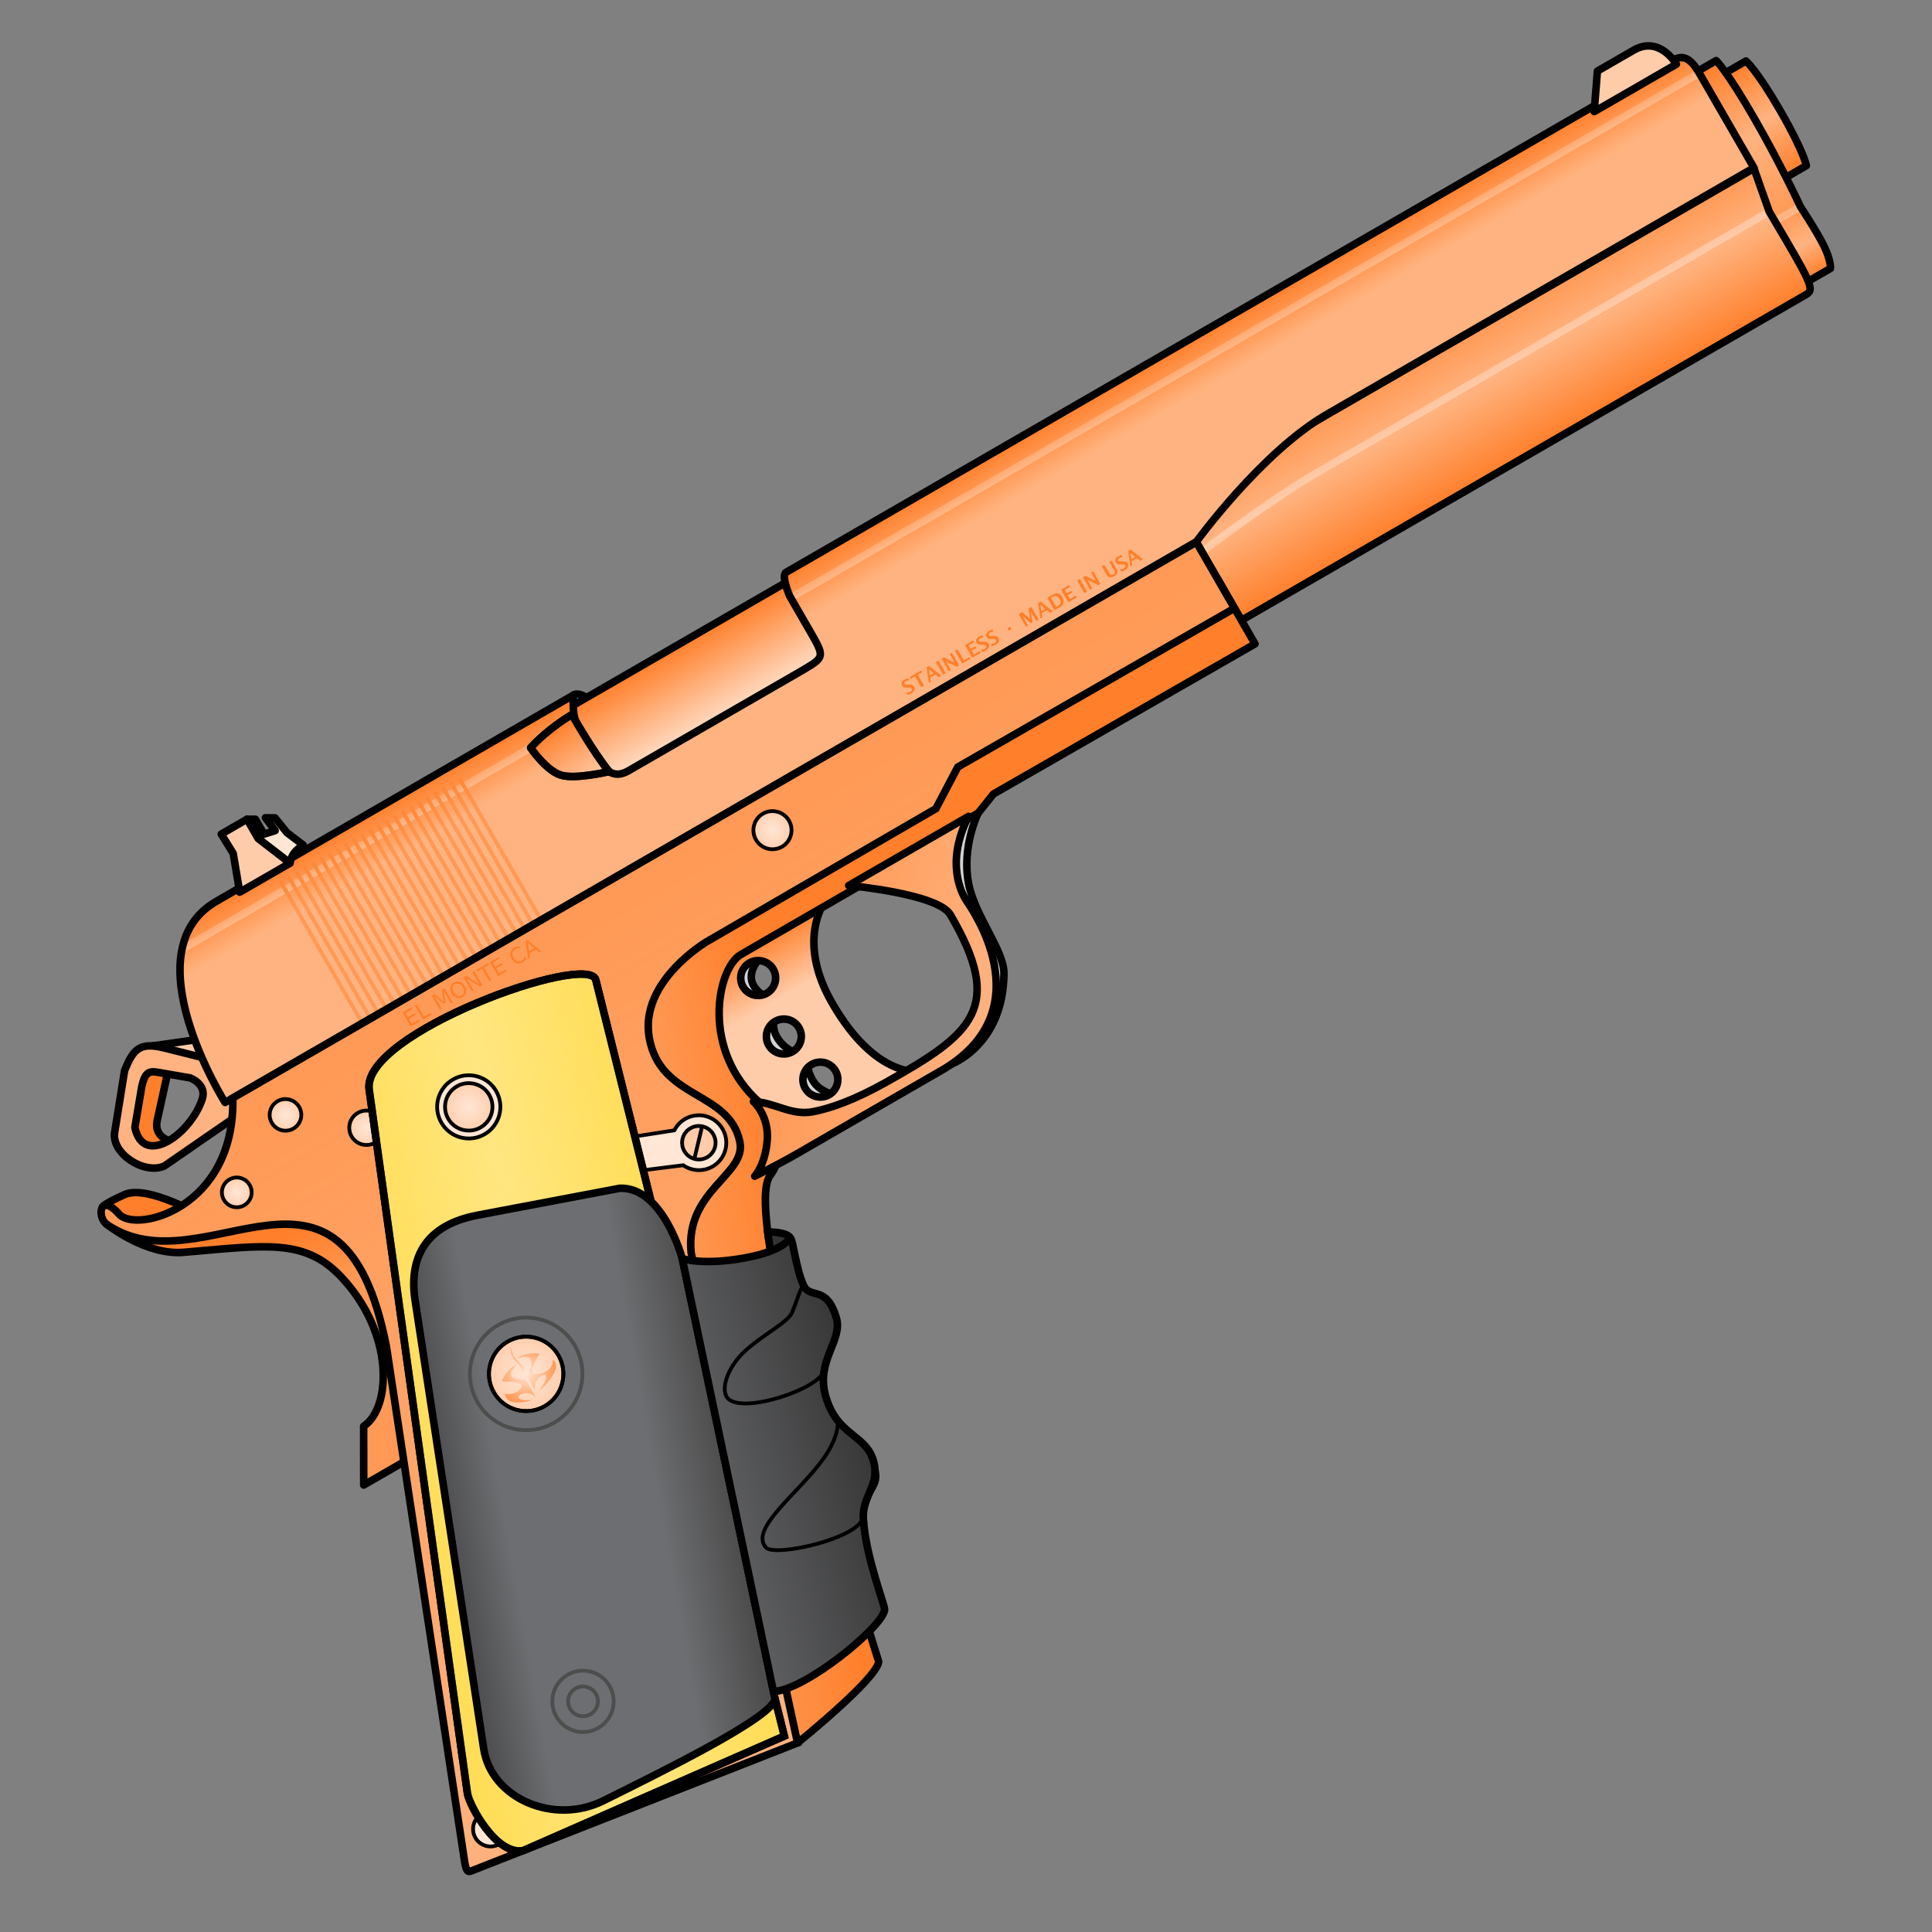 <svg xmlns="http://www.w3.org/2000/svg" xmlns:xlink="http://www.w3.org/1999/xlink" viewBox="0 0 256 256">
    <rect x="0" y="0" width="256" height="256" fill="#808080" stroke="none"/>
    <defs>
        <linearGradient id="innoGrad12">
            <stop offset="0" stop-color="#4d4d4d"/>
            <stop offset=".216" stop-color="#6d6e71"/>
            <stop offset=".674" stop-color="#6d6e71"/>
            <stop offset="1" stop-color="#333"/>
        </linearGradient>
        <linearGradient id="innoGrad11">
            <stop offset="0" stop-color="#6d6e71"/>
            <stop offset="1" stop-color="#333"/>
        </linearGradient>
        <linearGradient id="innoGrad10">
            <stop offset="0" stop-color="#ffd42a" stop-opacity=".502"/>
            <stop offset=".5" stop-color="#ffd42a" stop-opacity="0"/>
            <stop offset="1" stop-color="#ffd42a" stop-opacity=".502"/>
        </linearGradient>
        <linearGradient id="innoGrad8">
            <stop offset="0" stop-color="#ffe6d5"/>
            <stop offset="1" stop-color="#ffe6d5" stop-opacity="0"/>
        </linearGradient>
        <linearGradient id="innoGrad9">
            <stop offset="0" stop-color="#ff7f2a" stop-opacity="0"/>
            <stop offset="1" stop-color="#ff7f2a" stop-opacity=".502"/>
        </linearGradient>
        <linearGradient id="innoGrad7">
            <stop offset="0" stop-color="#ff7f2a" stop-opacity="0"/>
            <stop offset="1" stop-color="#ff7f2a" stop-opacity=".502"/>
        </linearGradient>
        <linearGradient id="innoGrad6">
            <stop offset="0" stop-color="#ff7f2a" stop-opacity="0"/>
            <stop offset=".722" stop-color="#ff7f2a" stop-opacity="0"/>
            <stop offset="1" stop-color="#ff7f2a"/>
        </linearGradient>
        <linearGradient id="innoGrad5">
            <stop offset="0" stop-color="#ff7f2a" stop-opacity="0"/>
            <stop offset="1" stop-color="#ff7f2a"/>
        </linearGradient>
        <linearGradient id="innoGrad4">
            <stop offset="0" stop-color="#ff7f2a" stop-opacity=".502"/>
            <stop offset=".377" stop-color="#ff7f2a" stop-opacity="0"/>
            <stop offset="1" stop-color="#ff7f2a"/>
        </linearGradient>
        <linearGradient id="innoGrad3">
            <stop offset="0" stop-color="#ff7f2a"/>
            <stop offset=".355" stop-color="#ff7f2a" stop-opacity="0"/>
            <stop offset=".711" stop-color="#ff7f2a" stop-opacity=".502"/>
            <stop offset=".855" stop-color="#ff7f2a" stop-opacity="0"/>
            <stop offset="1" stop-color="#ff7f2a"/>
        </linearGradient>
        <linearGradient id="innoGrad2">
            <stop offset="0" stop-color="#ff7f2a"/>
            <stop offset=".5" stop-color="#ff7f2a" stop-opacity="0"/>
            <stop offset="1" stop-color="#ff7f2a"/>
        </linearGradient>
        <linearGradient id="linearGradient1209" x1="152.355" x2="152.355" y1="86.931" y2="97.757" gradientUnits="userSpaceOnUse" xlink:href="#innoGrad2"/>
        <linearGradient id="linearGradient1234" x1="147.063" x2="147.063" y1="85.563" y2="106.813" gradientUnits="userSpaceOnUse" xlink:href="#innoGrad3"/>
        <linearGradient id="linearGradient1271" x1="117.834" x2="117.834" y1="95.627" y2="107.749" gradientUnits="userSpaceOnUse" xlink:href="#innoGrad4"/>
        <linearGradient id="linearGradient1296" x1="58.063" x2="58.063" y1="92.938" y2="84.438" gradientTransform="matrix(1.016 0 0 1.016 -86.22 52.125)" gradientUnits="userSpaceOnUse" xlink:href="#innoGrad5"/>
        <linearGradient id="linearGradient1319" x1="117.834" x2="117.834" y1="99.667" y2="83.656" gradientTransform="matrix(.88 -.508 .508 .88 -48.607 88.252)" gradientUnits="userSpaceOnUse" xlink:href="#innoGrad6"/>
        <linearGradient id="linearGradient1350" x1="61.956" x2="61.621" y1="91.187" y2="85.107" gradientTransform="matrix(.88 -.508 .508 .88 -48.607 88.252)" gradientUnits="userSpaceOnUse" xlink:href="#innoGrad5"/>
        <linearGradient id="linearGradient1373" x1="73.25" x2="73.25" y1="116.494" y2="110.75" gradientUnits="userSpaceOnUse" xlink:href="#innoGrad5"/>
        <linearGradient id="linearGradient1415" x1="18.114" x2="19.428" y1="118.905" y2="113.367" gradientUnits="userSpaceOnUse" xlink:href="#innoGrad5"/>
        <linearGradient id="linearGradient1450" x1="45.858" x2="55.703" y1="132.25" y2="136.022" gradientUnits="userSpaceOnUse" xlink:href="#innoGrad5"/>
        <linearGradient id="linearGradient1458" x1="117.833" x2="117.834" y1="110.188" y2="106.5" gradientUnits="userSpaceOnUse" xlink:href="#innoGrad5"/>
        <linearGradient id="linearGradient1596" x1="117.834" x2="117.834" y1="175.523" y2="99.667" gradientUnits="userSpaceOnUse" xlink:href="#innoGrad7"/>
        <linearGradient id="linearGradient1627" x1="81.643" x2="68.538" y1="126.762" y2="113.657" gradientUnits="userSpaceOnUse" xlink:href="#innoGrad9"/>
        <radialGradient id="radialGradient1656" cx="27.208" cy="107.959" r="1.792" fx="27.208" fy="107.959" gradientUnits="userSpaceOnUse" xlink:href="#innoGrad8"/>
        <linearGradient id="linearGradient1679" x1="5.191" x2="32.403" y1="165.109" y2="173.875" gradientUnits="userSpaceOnUse" xlink:href="#innoGrad10"/>
        <linearGradient id="linearGradient3233" x1="40.615" x2="12.489" y1="148.252" y2="138.056" gradientUnits="userSpaceOnUse" xlink:href="#innoGrad12"/>
        <linearGradient id="linearGradient3241" x1="34.032" x2="54.788" y1="146.092" y2="151.853" gradientUnits="userSpaceOnUse" xlink:href="#innoGrad11"/>
        <radialGradient id="radialGradient3276" cx="72.042" cy="103.042" r="1.958" fx="72.042" fy="103.042" gradientUnits="userSpaceOnUse" xlink:href="#innoGrad8"/>
        <radialGradient id="radialGradient3301" cx="14.25" cy="107.167" r="1.583" fx="14.25" fy="107.167" gradientUnits="userSpaceOnUse" xlink:href="#innoGrad8"/>
        <radialGradient id="radialGradient3324" cx="21.5" cy="103.334" r="1.667" fx="21.5" fy="103.334" gradientUnits="userSpaceOnUse" xlink:href="#innoGrad8"/>
        <radialGradient id="radialGradient3350" cx="36.083" cy="110.917" r="2.375" fx="36.083" fy="110.917" gradientUnits="userSpaceOnUse" xlink:href="#innoGrad8"/>
        <radialGradient id="radialGradient3373" cx="28.584" cy="134.209" r="3.583" fx="28.584" fy="134.209" gradientUnits="userSpaceOnUse" xlink:href="#innoGrad8"/>
    </defs>
    <g stroke="#000000" stroke-linejoin="round" stroke-miterlimit="10" stroke-width=".676">
        <path fill="#fca" d="M14.25 92.019l3.5 4.732 1.688-1.188-.346-1.597z" transform="matrix(1.281 -.739 .739 1.281 -66.077 31.247)"/>
        <path fill="#ff7f2a" d="M14.563 94.438L11.313 98c-1.25 1.375.469 2.563.469 2.563H8.938l-.831-2.438.706-1.5 3.688-3.938z" transform="matrix(1.281 -.739 .739 1.281 -66.077 31.247)"/>
        <path fill="#ffb380" d="M11 92.688c1.561-1.217 2.411-1.596 4.063 0l3.688 3.563-.414 4.934-8.523.691c-1.938-.188-3.583-3.325-2.345-4.846zm.625 2L9.25 97.563c-1.144 3.531 4.063 3 6.5.813 1.053-.944 0-2.188 0-2.188l-2.25-1.875c-.633-.528-1-.563-1.875.375z" transform="matrix(1.281 -.739 .739 1.281 -66.077 31.247)"/>
    </g>
    <g stroke-width=".676">
        <path fill="#ffb380" d="M228.673 9.533l8.005 13.864 2.681-1.548s-.27-1.763-3.442-7.255c-3.171-5.493-4.564-6.609-4.564-6.609z"/>
        <path fill="url(#linearGradient1209)" stroke="#000000" stroke-linejoin="round" stroke-miterlimit="10" d="M179.938 86.931v10.826h2.093s.438-1.124.438-5.413-.438-5.413-.438-5.413z" transform="matrix(1.281 -.739 .739 1.281 -66.077 31.247)"/>
        <path fill="#ffb380" d="M227.406 7.928s1.434 1.374 4.992 7.536c3.558 6.162 6.177 11.807 6.177 11.807s2.213 3.344 3.147 5.263c.933 1.918.838 2.93.838 2.93l-3.282 1.895-15.714-27.213z"/>
        <path fill="none" stroke="#ffe6d5" stroke-linejoin="round" stroke-miterlimit="10" d="M179.739 100.667h-3" transform="matrix(1.281 -.739 .739 1.281 -66.077 31.247)"/>
        <path fill="url(#linearGradient1234)" stroke="#000000" stroke-linejoin="round" stroke-miterlimit="10" d="M179.739 85.563s.375 1.289.375 6.101-.375 9.003-.375 9.003.165 2.707.063 4.146c-.102 1.439-.5 2-.5 2h-2.563v-21.25z" transform="matrix(1.281 -.739 .739 1.281 -66.077 31.247)"/>
        <path fill="#ffb380" d="M232.421 22.217l2.026 5.727c5.591 9.437 6.084 10.29 4.884 10.983L164.524 82.11l-5.978-10.35-2.986-5.173z"/>
        <path fill="none" stroke="#ffe6d5" stroke-linejoin="round" stroke-miterlimit="10" stroke-opacity=".502" d="M177.094 99.667h-46.427c-4.667-.042-12.833 1-12.833 1" transform="matrix(1.281 -.739 .739 1.281 -66.077 31.247)"/>
        <path fill="url(#linearGradient1271)" stroke="#000000" stroke-linejoin="round" stroke-miterlimit="10" d="M177.844 95.627l-.75 4.039c.083 7.417.083 8.083-.854 8.083h-58.406V95.627z" transform="matrix(1.281 -.739 .739 1.281 -66.077 31.247)"/>
    </g>
    <g stroke-width=".687">
        <path fill="#e6e7e8" stroke="#000000" stroke-linejoin="round" stroke-miterlimit="10" d="M51.223 131.281s-1.404-1.737-2.256-1.244c-.853.492-.049 2.331-.049 2.331z" transform="matrix(1.456 0 0 1.456 4.7 -97.238)"/>
        <path fill="#ffe6d5" d="M70.73 96.45l34.023-19.64 6.285 10.885-34.023 19.64z"/>
        <path fill="url(#linearGradient1296)" stroke="#000000" stroke-miterlimit="10" d="M-27.247 137.887h26.98v8.633h-26.98z" transform="matrix(1.261 -.728 .728 1.261 4.7 -97.238)"/>
        <path fill="#ffb380" d="M29.824 146.068s-12.624-20.041-1.158-26.651L76 92.084s-.214 2.404.324 3.522c.537 1.117 2.888 4.877 2.888 4.877 1.201 2.081 2.474 2.555 4.074 1.632l23.269-13.432c2.744-1.656 2.744-1.656.68-5.23l-2.588-4.483s-1.19-2.737-.468-3.153L221.536 8.08c1.492-.992 2.536-.325 3.645 1.596l7.243 12.543-56.435 32.577c-8.729 4.967-17.442 16.966-17.442 16.966z"/>
        <path fill="none" stroke="#ffe6d5" stroke-miterlimit="10" d="M151.415 73.435l-82.692 47.743M13.345 153.15l31.72-18.314c.896-1.37 3.751-3.018 3.751-3.018" transform="matrix(1.456 0 0 1.456 4.7 -97.238)"/>
        <g fill="none" stroke="#f95" stroke-linecap="round" stroke-miterlimit="10" stroke-width=".347">
            <path d="M31.563 99.667V85.106M32.403 99.667V85.106M33.244 99.667V85.106M34.085 99.667V85.106M34.926 85.106v14.561M36.608 85.106v14.561M38.29 85.106v14.561M39.972 85.106v14.561M43.335 85.106v14.561M41.653 85.106v14.561M46.699 85.106v14.561M48.381 85.106v14.561M50.063 85.106v14.561M49.222 85.106v14.561M47.54 85.106v14.561M45.858 85.106v14.561M44.176 85.106v14.561M42.494 85.106v14.561M40.813 85.106v14.561M39.131 85.106v14.561M37.449 85.106v14.561M35.767 85.106v14.561M45.017 85.106v14.561" transform="matrix(1.281 -.739 .739 1.281 -66.077 31.247)"/>
        </g>
        <path fill="url(#linearGradient1319)" stroke="#000000" stroke-linejoin="round" stroke-miterlimit="10" d="M17.254 167.118s-8.67-13.765-.795-18.306l32.506-18.774s-.146 1.652.223 2.42c.37.767 1.983 3.35 1.983 3.35.826 1.429 1.7 1.755 2.798 1.12l15.98-9.226c1.885-1.137 1.885-1.137.468-3.592l-1.778-3.079s-.817-1.88-.321-2.166l80.596-46.526c1.024-.682 1.741-.223 2.503 1.096l4.974 8.615-38.757 22.376c-5.995 3.412-11.978 11.653-11.978 11.653z" transform="matrix(1.456 0 0 1.456 4.7 -97.238)"/>
        <path fill="#fca" stroke="#000000" stroke-linejoin="round" stroke-miterlimit="10" d="M52.198 136.997s-3.033.736-4.376.33c-1.344-.407-2.757-2.49-2.757-2.49 1.61-1.782 3.751-3.018 3.751-3.018.372.637 2.01 3.48 3.382 5.178z" transform="matrix(1.456 0 0 1.456 4.7 -97.238)"/>
        <path fill="url(#linearGradient1350)" stroke="#000000" stroke-linejoin="round" stroke-miterlimit="10" d="M52.198 136.997s-3.033.736-4.376.33c-1.344-.407-2.757-2.49-2.757-2.49 1.61-1.782 3.751-3.018 3.751-3.018.372.637 2.01 3.48 3.382 5.178z" transform="matrix(1.456 0 0 1.456 4.7 -97.238)"/>
        <g fill="#ff7f2a" stroke-width=".676">
            <g>
                <path d="M120.255 92.088l-.166-.287c.163-.02.278-.043.349-.07.07-.027.133-.056.187-.087.097-.057.154-.12.179-.19a.237.237 0 0 0-.018-.199.245.245 0 0 0-.112-.103.753.753 0 0 0-.278-.03c-.06 0-.09.003-.149.004-.212.002-.368-.018-.47-.061a.489.489 0 0 1-.239-.215.49.49 0 0 1-.041-.403c.044-.145.157-.27.336-.373.134-.078.297-.144.487-.203l.154.267c-.21.035-.365.082-.466.14-.084.049-.137.104-.16.165a.192.192 0 0 0 .113.255.85.85 0 0 0 .277.025l.16-.002c.244-.004.413.02.507.066a.524.524 0 0 1 .222.212.53.53 0 0 1 .046.44c-.048.157-.186.3-.414.431-.136.08-.304.154-.504.218zM122.09 91.05c-.333-.574-.498-.86-.83-1.436l-.598.345-.133-.23 1.54-.89.133.23c-.239.14-.357.207-.596.345l.829 1.436c-.139.08-.207.121-.346.2zM123.083 90.477l-.314-2.041.347-.2c.644.517.967.775 1.61 1.293-.141.082-.213.121-.355.203l-.43-.342-.69.398.083.544c-.101.057-.15.087-.25.145zm.127-.964l.517-.299c-.257-.206-.386-.308-.642-.515l.125.814zM124.962 89.391L124 87.725l.347-.2.962 1.666-.347.2zM125.726 88.95l-.962-1.666.308-.178 1.428.694-.657-1.139.278-.16.962 1.666-.313.18-1.422-.697.659 1.138-.28.162zM127.5 87.927c-.384-.667-.578-1-.963-1.667l.347-.2c.33.573.493.858.824 1.43l.743-.429.138.236c-.437.252-.654.38-1.088.63zM128.84 87.152l-.962-1.666 1.067-.616.133.231-.721.416.267.463.597-.345.132.23-.597.344.293.507.772-.446.137.237-1.118.645zM130.123 86.391l-.165-.287c.162-.02.276-.042.347-.069.07-.027.131-.055.185-.086.097-.056.158-.122.182-.192a.236.236 0 0 0-.018-.198.248.248 0 0 0-.115-.101.753.753 0 0 0-.279-.03l-.145.002c-.212.002-.37-.017-.47-.06a.49.49 0 0 1-.24-.216.485.485 0 0 1-.043-.401c.044-.145.158-.27.337-.374a2.46 2.46 0 0 1 .487-.204l.154.266a1.46 1.46 0 0 0-.466.14c-.083.049-.137.103-.16.164a.193.193 0 0 0 .113.257.85.85 0 0 0 .277.024l.16-.003c.243-.005.411.02.505.067a.525.525 0 0 1 .222.213.534.534 0 0 1 .048.44c-.049.156-.187.3-.414.432-.136.08-.301.152-.502.216zM131.44 85.631l-.166-.287c.163-.02.278-.042.348-.07a1.3 1.3 0 0 0 .186-.086c.097-.056.158-.122.182-.192a.231.231 0 0 0-.019-.196.25.25 0 0 0-.114-.103.765.765 0 0 0-.28-.03l-.144.002c-.212.003-.37-.017-.47-.06a.491.491 0 0 1-.24-.215.481.481 0 0 1-.043-.402c.044-.145.158-.27.337-.374a2.47 2.47 0 0 1 .487-.203l.154.265a1.46 1.46 0 0 0-.466.14c-.083.049-.138.104-.16.165a.193.193 0 0 0 .009.17c.023.04.057.068.102.087a.809.809 0 0 0 .276.025l.159-.003c.244-.004.413.02.506.066a.526.526 0 0 1 .224.213.53.53 0 0 1 .046.44c-.048.157-.187.302-.415.433-.133.08-.299.15-.499.215zM133.696 83.588l-.197-.341.34-.196c.078.136.117.204.197.34l-.34.197zM135.951 83.047l-.962-1.666.458-.264c.432.375.647.564 1.078.94l-.263-1.41.402-.233c.387.667.579 1 .963 1.668l-.32.184-.726-1.257.255 1.38-.279.162c-.427-.374-.642-.56-1.07-.932.293.51.44.764.735 1.274l-.271.154zM137.86 81.945c-.123-.818-.185-1.224-.312-2.04l.347-.201c.645.517.966.774 1.609 1.292l-.356.206-.428-.345-.69.398.083.544-.252.146zm.129-.964l.517-.298-.642-.516.125.814zM139.74 80.86c-.384-.668-.577-1.002-.963-1.667.287-.166.432-.248.72-.413.191-.111.36-.168.502-.168.142 0 .279.042.412.125.132.084.249.21.346.378.096.165.15.334.165.5a.83.83 0 0 1-.084.46c-.072.141-.21.272-.412.39l-.686.395zm.21-.437l.259-.15a.714.714 0 0 0 .273-.242.487.487 0 0 0 .047-.311 1.014 1.014 0 0 0-.13-.37.9.9 0 0 0-.241-.28.525.525 0 0 0-.289-.108c-.099-.006-.232.04-.403.139l-.21.12c.28.482.418.721.694 1.202zM141.569 79.805c-.384-.668-.577-1.001-.962-1.666l1.066-.616.134.23-.722.416.267.463.596-.344.134.228-.597.345.293.507.775-.447.136.237-1.12.647zM143.688 78.581c-.384-.668-.575-1.002-.96-1.667l.347-.2c.386.666.578 1 .962 1.667l-.349.2zM144.454 78.139c-.384-.668-.576-1.001-.962-1.666l.306-.177c.572.276.856.416 1.427.694l-.657-1.138.278-.16.962 1.665-.31.18c-.567-.28-.85-.421-1.42-.699l.655 1.142c-.111.064-.167.094-.279.159zM145.986 75.033l.347-.2.59 1.022c.107.184.208.29.306.313a.388.388 0 0 0 .295-.05.363.363 0 0 0 .184-.223c.025-.093-.013-.224-.112-.395l-.604-1.046.301-.174.591 1.024c.112.193.166.344.166.455a.583.583 0 0 1-.096.319.847.847 0 0 1-.305.274c-.138.08-.27.124-.394.137a.625.625 0 0 1-.35-.062c-.108-.055-.22-.18-.33-.371-.236-.41-.352-.615-.589-1.023zM148.558 75.75l-.166-.288c.163-.02.278-.042.348-.069a1.3 1.3 0 0 0 .186-.086c.097-.057.157-.122.181-.192a.245.245 0 0 0-.13-.3.765.765 0 0 0-.28-.03c-.06 0-.088.003-.148.003-.211.003-.368-.018-.47-.06a.49.49 0 0 1-.239-.216.485.485 0 0 1-.041-.403c.044-.145.156-.27.335-.374.135-.078.298-.144.488-.203l.154.266a1.45 1.45 0 0 0-.465.142c-.083.048-.137.103-.16.164a.195.195 0 0 0 .009.171c.022.04.057.068.102.086a.824.824 0 0 0 .277.025l.158-.002c.243-.004.414.02.51.066a.524.524 0 0 1 .22.212.537.537 0 0 1 .046.441c-.048.156-.184.3-.411.43a2.6 2.6 0 0 1-.504.216zM149.793 75.057c-.126-.817-.187-1.226-.313-2.04l.35-.203c.645.517.965.776 1.609 1.293l-.357.206-.43-.344-.69.398.084.544-.253.146zm.125-.962l.52-.3-.643-.515c.051.326.074.49.123.815z"/>
            </g>
        </g>
    </g>
    <g stroke="#000000" stroke-linejoin="round" stroke-miterlimit="10" stroke-width=".676">
        <path fill="#ffe6d5" d="M32.403 79.042l-.651-.377v2l1.373 3.334c.506-.613.984-.75 1.838-.814l-.711-1.685-.27-1.689-.738-.436.18 1.436-1.021-.228z" transform="matrix(1.281 -.739 .739 1.281 -66.077 31.247)"/>
        <path fill="#fca" d="M31.752 78.665v2l1.373 3.334h-5.206l1.23-3.295-.064-2.039zM167.989 84.063l2.063-3h3.75c2.688 0 2.688 3 2.688 3z" transform="matrix(1.281 -.739 .739 1.281 -66.077 31.247)"/>
    </g>
    <g stroke-width=".676">
        <path fill="#d1d3d4" stroke="#000000" stroke-linejoin="round" stroke-miterlimit="10" d="M65.751 112.375s-1.375.083-1.958 1.167.5 2.5.5 2.5l-4.792-1.417 4.346-4.042zM64.168 117.333l-4.08.25.607 4.092 3.197-.286s-.766-.807-.766-2.098 1.042-1.958 1.042-1.958zM64.585 121.625s-.729 1.704-.604 2.907 1.501 2.328 1.501 2.328l-4.23.14-.167-3.5z" transform="matrix(1.281 -.739 .739 1.281 -66.077 31.247)"/>
        <path fill="#fca" d="M109.64 118.918s-4.37 5.19.684 13.94c5.807 10.059 11.627 9.047 11.627 9.047l-18.326 9.298-10.615-9.88-1.051-12.2zm-10.292 8.609a2.311 2.311 0 1 0 2.312 4.003 2.311 2.311 0 0 0-2.312-4.003zm3.405 7.745a2.311 2.311 0 1 0 2.312 4.003 2.311 2.311 0 0 0-2.312-4.003zm4.842 5.706a2.311 2.311 0 1 0 2.312 4.004 2.311 2.311 0 0 0-2.312-4.004z"/>
        <path fill="url(#linearGradient1373)" stroke="#000000" stroke-linejoin="round" stroke-miterlimit="10" d="M73.25 110.75s-4.313 1.563-4.313 8.396c0 7.854 3.75 9.229 3.75 9.229l-13.875-.75-2.875-9.375 3.509-7.5zm-8.937 1.563a1.563 1.563 0 1 0 0 3.127 1.563 1.563 0 0 0 0-3.127zM63.688 118a1.563 1.563 0 1 0 0 3.127 1.563 1.563 0 0 0 0-3.127zm.906 4.979a1.563 1.563 0 1 0 0 3.127 1.563 1.563 0 0 0 0-3.127z" transform="matrix(1.281 -.739 .739 1.281 -66.077 31.247)"/>
    </g>
    <g stroke-width=".676">
        <path fill="#ff7f2a" stroke="#000000" stroke-linejoin="round" stroke-miterlimit="10" d="M3.154 102.313s.005-.229 2.284 0c2.252.227 5.119 5.24 5.119 5.24l-3.119-.365-3.375-2.438z" transform="matrix(1.281 -.739 .739 1.281 -66.077 31.247)"/>
        <path fill="#f95" d="M48.257 196.72l-.012-7.785c3.704-2.459 4.062-12.376-3.011-19.819-4.858-5.112-9.973-4.145-20.859-3.22-4.985.424-10.117-3.657-10.117-3.657l8.454.776 21.172-8.806 7.302 12.646 5.172 25.188z"/>
        <path fill="url(#linearGradient1415)" stroke="#000000" stroke-linejoin="round" stroke-miterlimit="10" d="M11 135.563L13.625 131c3-.188 6.563-5.875 4.938-12.625-1.116-4.636-4.438-5.799-11.125-8.938-3.063-1.437-4.688-5.562-4.688-5.562l4.688 3.313 15.375 2v9.875l-5.488 16.5z" transform="matrix(1.281 -.739 .739 1.281 -66.077 31.247)"/>
        <path fill="#f95" d="M116.5 220.076c-.117 2.202-10.741 10.79-10.741 10.79l-18.86-62.857-4.75-45.495 79.278-45.763 4.899 8.484-34.655 19.897-2.85 3.567-30.617 17.721c-3.152 1.832-5.364 12.76 2.59 19.693 2.98 2.598 3.487 6.59 1.281 9.613-4.17 5.717 14.425 64.35 14.425 64.35z"/>
        <path fill="url(#linearGradient1450)" d="M43.063 172.313c-.813 1.25-9.938 2.688-9.938 2.688l10.21-43.188 12.602-28.25h61.896v6.625l-27.021-.063-2.875 1.125-23.92.028c-2.465.007-7.455 5.659-5.142 12.409.867 2.529-.186 5.038-2.5 6.063-4.375 1.938-13.312 42.563-13.312 42.563z" transform="matrix(1.281 -.739 .739 1.281 -66.077 31.247)"/>
        <path fill="url(#linearGradient1458)" stroke="#000000" stroke-linejoin="round" stroke-miterlimit="10" d="M43.063 172.313c-.813 1.25-9.938 2.688-9.938 2.688l10.21-43.188 12.602-28.25h61.896v6.625l-27.021-.063-2.875 1.125-23.92.028c-2.465.007-7.455 5.659-5.142 12.409.867 2.529-.186 5.038-2.5 6.063-4.375 1.938-13.312 42.563-13.312 42.563z" transform="matrix(1.281 -.739 .739 1.281 -66.077 31.247)"/>
        <path fill="#ffb380" d="M30.894 145.45c.314 14.655-12.85 17.911-15.063 15.394-2.578-2.934-3.012.422-1.573 1.395 12.949 8.746 31.136-13.919 37.01 16.191l10.407 68.385c.292 1.489.569 1.113 1.279.863.252-.089 42.805-16.812 42.805-16.812L91.63 165.918c-.827-8.273 7.386-10.316 6.447-14.714-1.452-6.805-10.563-5.536-12.009-13.772-1.32-7.515 7.682-12.758 7.682-12.758l30.293-17.595 2.9-5.515L163.6 80.51l-5.053-8.75z"/>
        <path fill="url(#linearGradient1596)" stroke="#000000" stroke-miterlimit="10" d="M18.168 99.667c-4.771 8.689-13.581 6.145-14.025 3.923-.518-2.59-1.907-.771-1.393.285 4.625 9.5 22.938 2.375 16.197 21.995L1.918 169.438c-.332.971-.043.844.457.938.178.033 30.75 4.625 30.75 4.625l13.688-42.813c2.313-5.125 7.813-3.545 8.75-6.438 1.451-4.476-4.313-6.813-2.375-12.125C54.956 108.777 62 108.75 62 108.75l23.688-.063 3.563-2.25 28.583.063v-6.833z" transform="matrix(1.281 -.739 .739 1.281 -66.077 31.247)"/>
        <path fill="#d1d3d4" stroke="#000000" stroke-linejoin="round" stroke-miterlimit="10" d="M88.763 110.927s-2.792 1.859-3.888 5.032c-.97 2.806-.24 6.803-1.292 8.583-3.25 5.5-8.104 4.667-8.104 4.667l4.437-2.876 2.625-3.167.625-10.542 2.167-1.698h3.43z" transform="matrix(1.281 -.739 .739 1.281 -66.077 31.247)"/>
        <path fill="#ffb380" d="M112.494 117.27l15.877-9.166c-3.149 6.194-.84 10.298-.283 11.157.557.858 10.225 14.196-2.848 22.241l-19.6 11.315c-2.25 1.305-5.582 2.964-5.582 2.964s1.393-1.47 1.653-4.752-1.826-5.135-1.826-5.135c2.926.125 4.989 1.923 7.952 1.331 2.351-.47 5.393-1.54 9.525-3.842 11.634-6.486 15.803-9.96 8.604-22.255-1.637-2.793-13.472-3.859-13.472-3.859z"/>
        <path fill="url(#linearGradient1627)" stroke="#000000" stroke-linejoin="round" stroke-miterlimit="10" d="M75.479 110.75h12.396c-3.938 2.563-3.974 5.747-3.938 6.438.036.691 1.187 11.771-9.188 12.063H59.446c-1.759.004-4.271-.151-4.271-.151s1.313-.39 2.575-2.224c1.262-1.834.667-3.625.667-3.625 1.671 1.063 2.271 2.813 4.206 3.468 1.536.52 3.679.921 6.877.97 9.005.135 12.621-.49 12.563-10.125-.014-2.189-6.584-6.814-6.584-6.814z" transform="matrix(1.281 -.739 .739 1.281 -66.077 31.247)"/>
        <path fill="none" d="M53.036 134.198L71.17 123.73l1.294 2.24-18.135 10.47z"/>
        <g fill="#ff7f2a" aria-label="EL MONTE CA" font-family="LucidaSans-Demi" font-size="2">
            <path d="M53.348 134.16l1.18-.681.124.213-.928.535.319.553.889-.513.123.212-.89.514.391.676.95-.548.124.212-1.204.695zM54.97 133.225l.252-.146.955 1.655.91-.525.122.212-1.162.671zM57.21 131.931l.377-.217 1.21.995-.254-1.547.376-.217 1.078 1.867-.246.142-.947-1.64.258 1.56-.254.146-1.22-1.003.946 1.64-.245.141zM60.279 130.388q-.275.159-.32.458-.042.298.162.652.204.353.483.465.281.111.557-.048.275-.159.316-.456.043-.298-.16-.651-.205-.354-.484-.466-.279-.113-.554.046zm-.119-.205q.393-.227.78-.098.388.126.643.57.255.44.172.84-.083.399-.476.625-.394.228-.782.102-.387-.127-.642-.57-.256-.443-.173-.841.084-.4.478-.628zM61.438 129.49l.34-.196 1.73 1.084-.902-1.562.246-.141 1.078 1.867-.34.196-1.73-1.084.902 1.562-.246.142zM63.096 128.534l1.58-.912.122.212-.663.383.956 1.655-.254.146-.956-1.654-.663.382zM64.92 127.48l1.181-.681.123.212-.928.536.32.553.888-.514.123.213-.89.513.392.677.95-.549.123.213-1.203.694zM68.838 125.41l.154.267q-.196-.045-.375-.02-.178.024-.34.118-.32.185-.377.48-.058.292.156.663.213.368.497.467.282.097.602-.088.163-.094.273-.236.111-.143.17-.335l.152.264q-.08.166-.203.297-.122.13-.287.226-.424.245-.817.127-.394-.12-.653-.569-.26-.45-.166-.85.094-.4.518-.645.167-.097.34-.137.175-.042.356-.029zM69.916 124.928l.194 1.127.686-.396zm-.286-.166l.286-.165 1.79 1.456-.263.151-.446-.38-.842.486.106.577-.266.154z"/>
        </g>
    </g>
    <g stroke-width=".676" transform="matrix(1.281 -.739 .739 1.281 -66.077 31.247)">
        <path fill="#ffe6d5" stroke="#000000" stroke-linejoin="round" stroke-miterlimit="10" stroke-width=".338" d="M52.333 121.542c-.497 0-.958.15-1.344.403v-.002l-3.345-1.294-.859 2.999 3.327 1.4.001-.005a2.453 2.453 0 0 0 4.677-1.042 2.457 2.457 0 0 0-2.457-2.459z"/>
        <circle cx="52.333" cy="124.001" r="1.5" fill="#fca" stroke="#000000" stroke-linejoin="round" stroke-miterlimit="10" stroke-width=".338"/>
        <path fill="none" stroke="#000000" stroke-linejoin="round" stroke-miterlimit="10" stroke-width=".338" d="M53.32 122.879l-2.056 2.172"/>
        <path fill="#333" stroke="#000000" stroke-miterlimit="10" d="M53.685 134.009s1.624.898 1.481 1.554c-.143.656-2.127.057-2.127.057z"/>
        <circle cx="5.438" cy="167.938" r="1.563" fill="#ffe6d5" stroke="#000000" stroke-linejoin="round" stroke-miterlimit="10" stroke-width=".338"/>
        <circle cx="27.208" cy="107.959" r="1.542" fill="#fca"/>
        <circle cx="27.208" cy="107.959" r="1.542" fill="url(#radialGradient1656)" stroke="#000000" stroke-linejoin="round" stroke-miterlimit="10" stroke-width=".338"/>
        <path fill="#ffe680" stroke="#000000" stroke-miterlimit="10" d="M29.125 105.125c1.875-4.75 23.218-.884 22.5 1.625l-19.222 67.125-25.396-2.801c-2.341-.823-2.143-5.997-1.758-6.949z"/>
        <path fill="url(#linearGradient1679)" stroke="#000000" stroke-miterlimit="10" d="M29.125 105.125c1.875-4.75 23.218-.884 22.5 1.625l-19.222 67.125-25.396-2.801c-2.341-.823-2.143-5.997-1.758-6.949z"/>
        <path fill="url(#linearGradient3233)" stroke="#000000" stroke-miterlimit="10" d="M31.916 119.719l12.26 4.282c3.406 1.833 1.682 8.25 1.682 8.25l-12.495 38.271c-.695 1.459-12.864.573-17.864.276-5-.297-8.624-5.212-7-9.381l14.833-38.083c1.417-3.417 4.122-5.174 8.584-3.615z"/>
        <path fill="url(#linearGradient3241)" stroke="#000000" stroke-miterlimit="10" d="M33.554 169.938c2.528 1.313 11.278-.104 12.278-1.354.238-.296.876-4.89 2.417-8 .947-1.913 2.844-1.849 3.394-4.083.598-2.429-1.727-3.544-.81-7.168.81-3.202 3.84-3.527 4.333-5.583.73-3.039-1.221-2.573-1.091-3.996.146-1.586 1.215-3.997 1.091-4.192-.124-.195-.793.729-4.416-.561s-4.892-2.751-4.892-2.751z"/>
        <path fill="none" stroke="#000000" stroke-miterlimit="10" stroke-width=".338" d="M51.938 141.375c-.682.519-3.247.419-5.23.833-2.312.481-3.9 2.04-3.542 3.033.667 1.844 7.322 3.216 8.669 2.093.058-.048 3.165-2.553 3.331-3.583.121-.752.217-1.583-.05-2.207-.305-.713-1.006-.856-1.018-1.399-.016-.781-.684.107-2.16 1.23zM50.679 151.789s-.496 1.232-2.741 2.273c-3.458 1.604-8.969 2.109-8.521 4.354.234 1.172 7.833 3.541 8.954 1.944 1.509-2.15 3.007-1.119 3.272-3.858.213-2.211-.964-4.713-.964-4.713z"/>
    </g>
    <g stroke-width=".676" transform="matrix(1.281 -.739 .739 1.281 -66.077 31.247)">
        <circle cx="72.042" cy="103.042" r="1.708" fill="#fca"/>
        <circle cx="72.042" cy="103.042" r="1.708" fill="url(#radialGradient3276)" stroke="#000000" stroke-linejoin="round" stroke-miterlimit="10" stroke-width=".338"/>
        <circle cx="14.25" cy="107.167" r="1.333" fill="#fca"/>
        <circle cx="14.25" cy="107.167" r="1.333" fill="url(#radialGradient3301)" stroke="#000000" stroke-linejoin="round" stroke-miterlimit="10" stroke-width=".338"/>
        <circle cx="21.5" cy="103.334" r="1.417" fill="#fca"/>
        <circle cx="21.5" cy="103.334" r="1.417" fill="url(#radialGradient3324)" stroke="#000000" stroke-linejoin="round" stroke-miterlimit="10" stroke-width=".338"/>
        <circle cx="36.083" cy="110.917" r="2.833" fill="#ffe6d5" stroke="#000000" stroke-linejoin="round" stroke-miterlimit="10" stroke-width=".338"/>
        <circle cx="36.083" cy="110.917" r="2.125" fill="#fca"/>
        <circle cx="36.083" cy="110.917" r="2.125" fill="url(#radialGradient3350)" stroke="#000000" stroke-linejoin="round" stroke-miterlimit="10" stroke-width=".338"/>
        <circle cx="18.333" cy="162.169" r="2.75" fill="none" stroke="#4d4d4d" stroke-linejoin="round" stroke-miterlimit="10" stroke-width=".338"/>
        <circle cx="18.333" cy="162.169" r="1.333" fill="none" stroke="#4d4d4d" stroke-linejoin="round" stroke-miterlimit="10" stroke-width=".338"/>
        <circle cx="28.584" cy="134.209" r="5.042" fill="none" stroke="#4d4d4d" stroke-linejoin="round" stroke-miterlimit="10" stroke-width=".338"/>
        <circle cx="28.584" cy="134.209" r="3.333" fill="#fca" stroke="#000000" stroke-linejoin="round" stroke-miterlimit="10" stroke-width=".338"/>
        <path fill="#ff7f2a" d="M28.599 131.386c-.535 1.311.171 1.269.031 2.495.074-.036-.33.163-.265.133.27-1.019-.446-1.548.234-2.628z"/>
        <path fill="#ff7f2a" d="M28.572 132.603c.691-.203 1.843.452 1.925.661-1.238.624-1.353 1.021-1.353 1.231 0 .21 1.598.927 2.125-.194.582 1.066-2.079 1.819-2.347 1.762 2.547-1.136-.089-1.54-.382-.1v-1.483s2.289-1.394.032-1.877zM28.257 133.088c-.577-.2-1.801.42-1.869.632 1.032.624 1.291.873 1.341 1.146 0 .211-.843.634-1.674-.066-.542 1.136 1.664 1.722 1.801 1.698-2.172-1.08.125-1.383.432-.02v-1.841s-2.148-.996-.031-1.549z"/>
        <circle cx="28.584" cy="134.209" r="3.333" fill="url(#radialGradient3373)" stroke="#000000" stroke-linejoin="round" stroke-miterlimit="10" stroke-width=".338"/>
    </g>
</svg>
